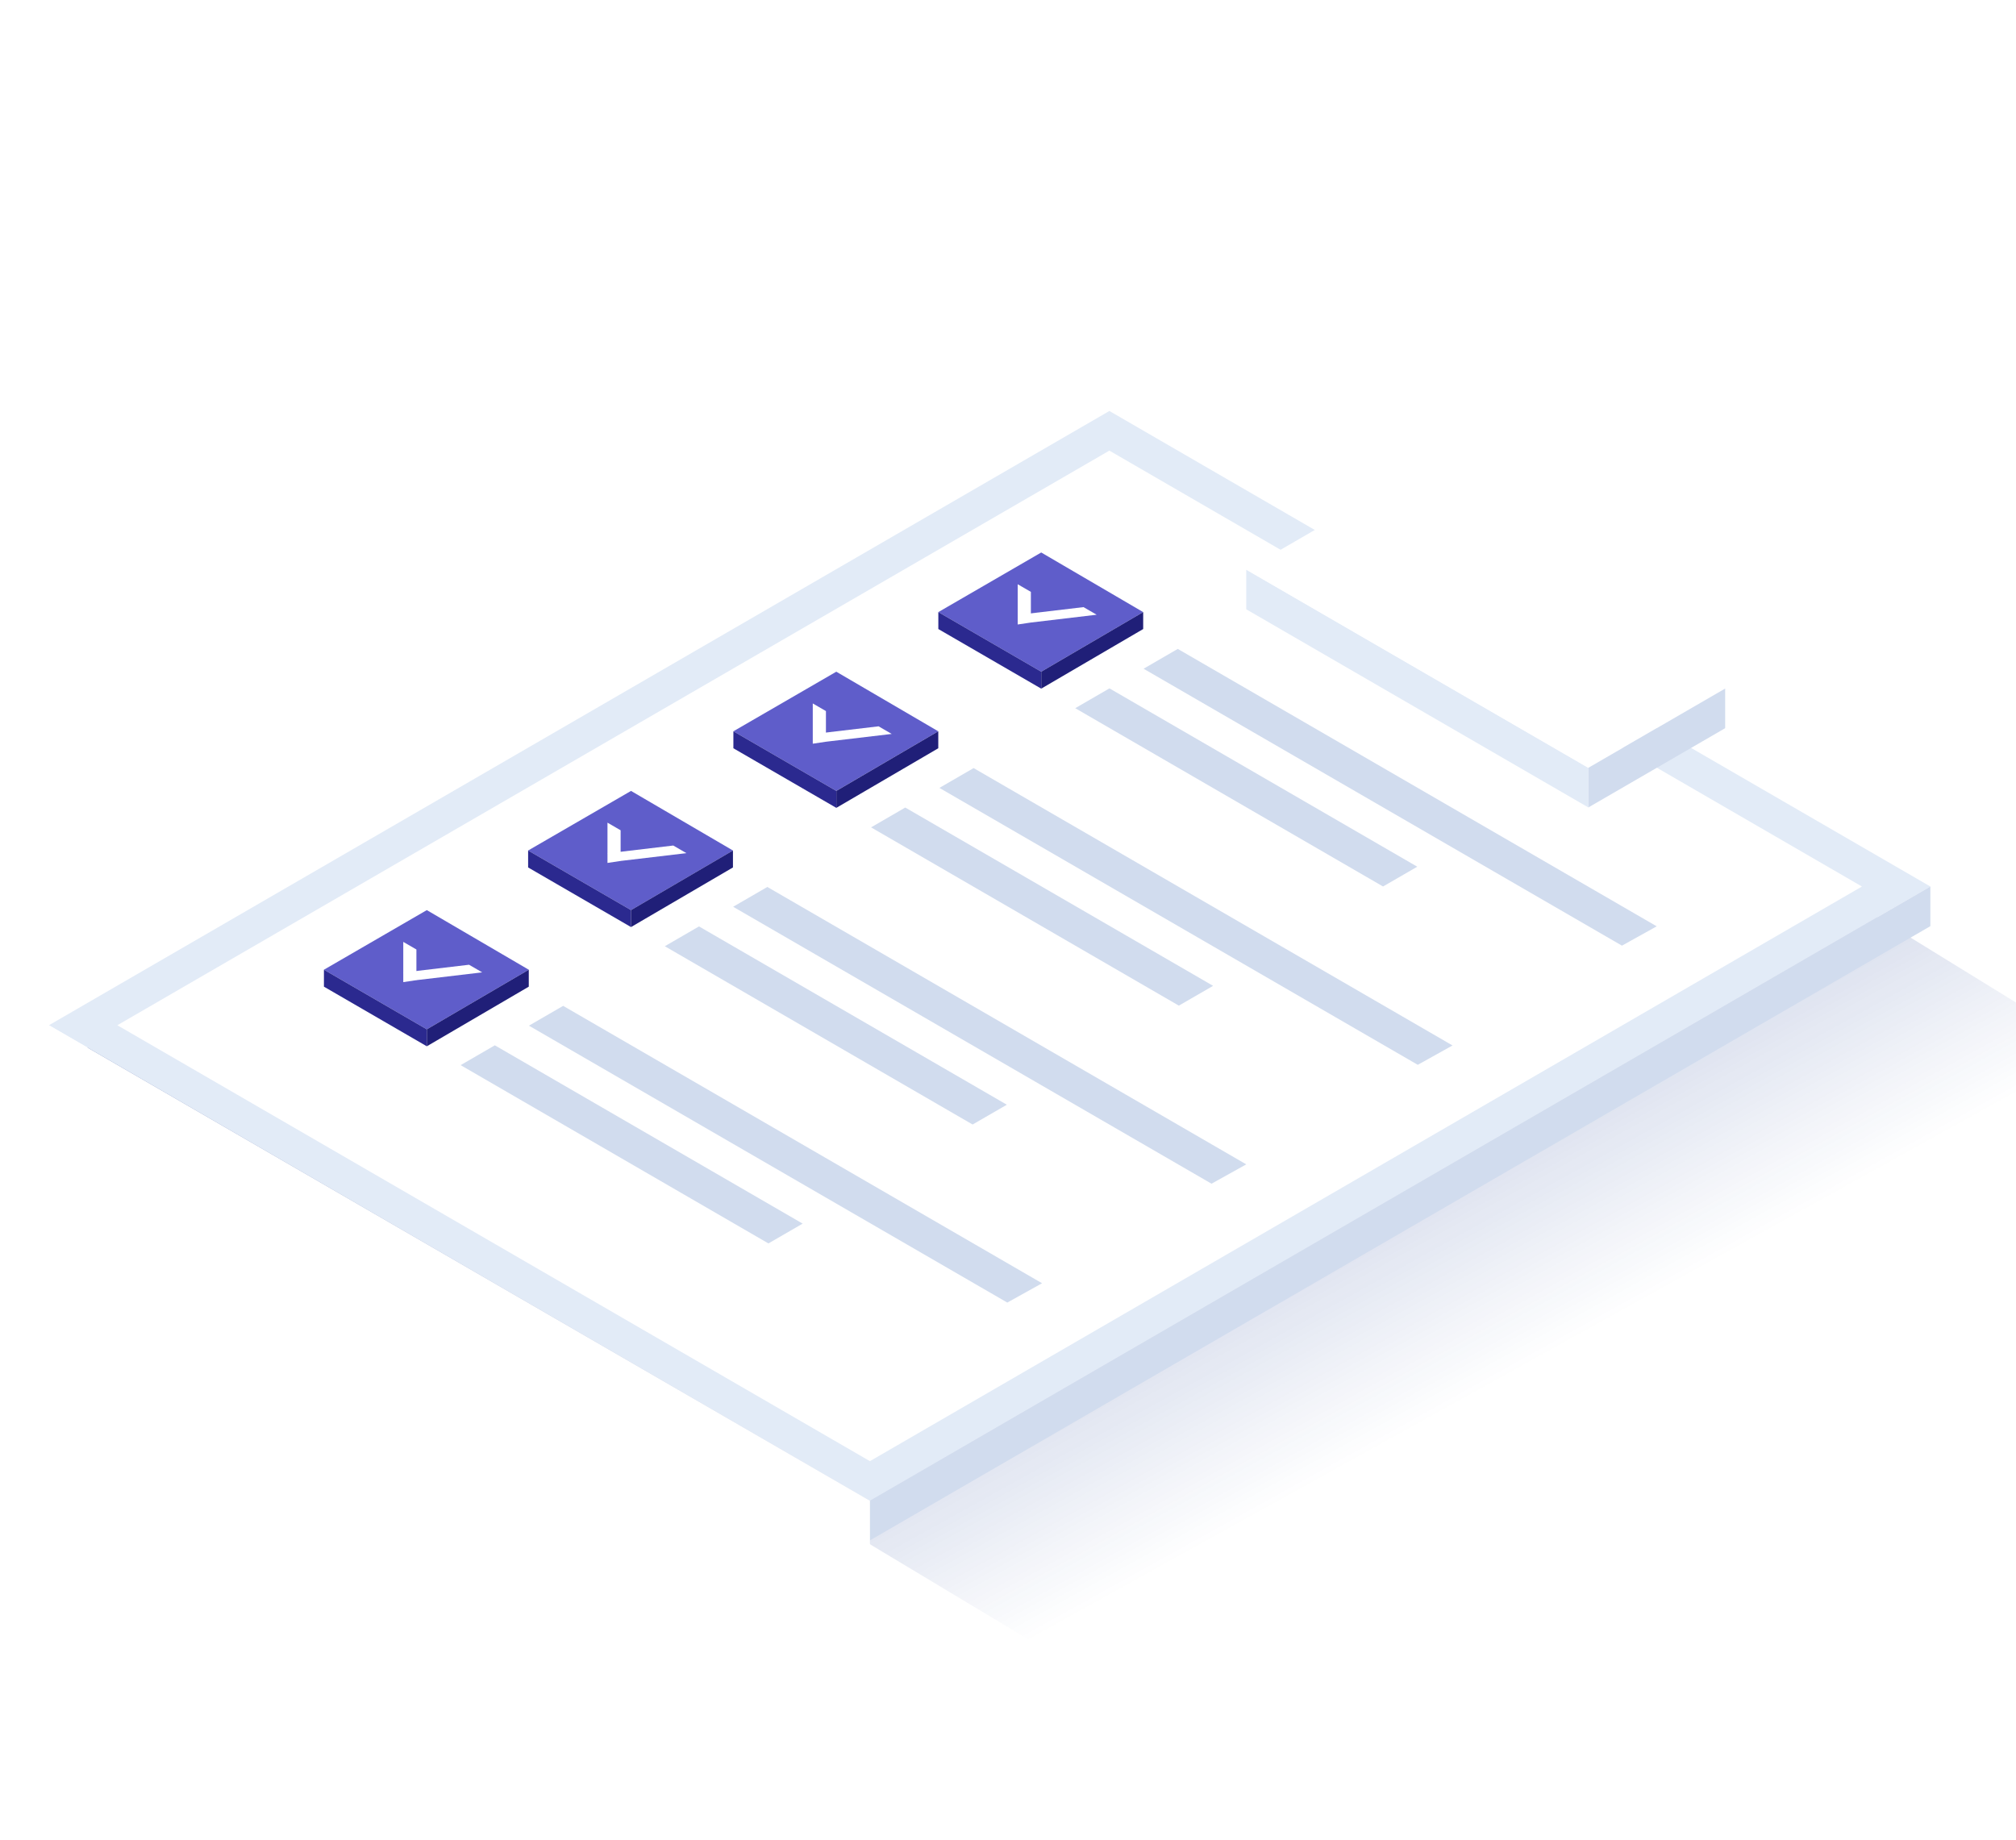 <svg width="206" height="188" viewBox="0 0 206 188" fill="none" xmlns="http://www.w3.org/2000/svg">
<g clip-path="url(#clip0_1212_37583)">
<g filter="url(#filter0_f_1212_37583)">
<path d="M6.66 108.404L114.122 45.847L243.5 125.558L138.361 187.535L6.66 108.404Z" fill="url(#paint0_linear_1212_37583)"/>
</g>
<path d="M88.89 153.37L5 104.773L113.359 42L197.25 90.597L88.89 153.37Z" fill="#E2EBF7"/>
<path d="M11.99 104.773L88.889 149.322L190.257 90.597L113.358 46.05L11.99 104.773Z" fill="white"/>
<path d="M116.854 68.34L120.348 66.314L169.286 94.664L165.735 96.64L116.854 68.34Z" fill="#D1DCEE"/>
<path d="M109.871 72.373L113.366 70.347L144.821 88.572L141.322 90.594L109.871 72.373Z" fill="#D1DCEE"/>
<path d="M106.394 56.461L116.813 62.553L106.394 68.644L95.881 62.553L106.394 56.461Z" fill="#5F5DCA"/>
<path d="M95.881 64.284V62.553L106.394 68.644V70.375L95.881 64.284Z" fill="#2B298F"/>
<path d="M116.814 64.284V62.553L106.395 68.644V70.375L116.814 64.284Z" fill="#201F78"/>
<path d="M103.992 59.707L105.338 60.486V63.619L103.992 63.819V59.707Z" fill="white"/>
<path d="M110.715 62.044L112.058 62.821L105.338 63.619L103.992 62.84L110.715 62.044Z" fill="white"/>
<path d="M95.99 80.518L99.487 78.493L148.423 106.84L144.871 108.818L95.99 80.518Z" fill="#D1DCEE"/>
<path d="M89.008 84.551L92.502 82.526L123.958 100.747L120.458 102.77L89.008 84.551Z" fill="#D1DCEE"/>
<path d="M85.455 68.644L95.872 74.734L85.455 80.827L74.939 74.734L85.455 68.644Z" fill="#5F5DCA"/>
<path d="M74.939 76.468V74.734L85.455 80.827V82.558L74.939 76.468Z" fill="#2B298F"/>
<path d="M95.876 76.468V74.734L85.459 80.827V82.558L95.876 76.468Z" fill="#201F78"/>
<path d="M83.051 71.888L84.396 72.667V75.8L83.051 76.002V71.888Z" fill="white"/>
<path d="M89.774 74.225L91.117 75.004L84.396 75.8L83.051 75.021L89.774 74.225Z" fill="white"/>
<path d="M74.914 92.666L78.409 90.641L127.346 118.991L123.795 120.967L74.914 92.666Z" fill="#D1DCEE"/>
<path d="M67.932 96.699L71.426 94.674L102.882 112.896L99.382 114.918L67.932 96.699Z" fill="#D1DCEE"/>
<path d="M64.48 80.827L74.897 86.917L64.48 93.008L53.965 86.917L64.48 80.827Z" fill="#5F5DCA"/>
<path d="M53.965 88.648V86.917L64.48 93.008V94.741L53.965 88.648Z" fill="#2B298F"/>
<path d="M74.895 88.648V86.917L64.478 93.008V94.741L74.895 88.648Z" fill="#201F78"/>
<path d="M62.074 84.071L63.417 84.85V87.983L62.074 88.186V84.071Z" fill="white"/>
<path d="M68.795 86.408L70.14 87.187L63.417 87.983L62.074 87.204L68.795 86.408Z" fill="white"/>
<path d="M54.047 104.817L57.544 102.792L106.479 131.14L102.928 133.115L54.047 104.817Z" fill="#D1DCEE"/>
<path d="M47.068 108.85L50.563 106.825L82.018 125.047L78.519 127.07L47.068 108.85Z" fill="#D1DCEE"/>
<path d="M43.613 93.008L54.03 99.1L43.613 105.191L33.1 99.1L43.613 93.008Z" fill="#5F5DCA"/>
<path d="M33.1 100.831V99.1L43.613 105.191V106.924L33.1 100.831Z" fill="#2B298F"/>
<path d="M54.032 100.831V99.1L43.615 105.191V106.924L54.032 100.831Z" fill="#201F78"/>
<path d="M41.207 96.254L42.55 97.033V100.166L41.207 100.367V96.254Z" fill="white"/>
<path d="M47.927 98.591L49.273 99.37L42.55 100.166L41.207 99.387L47.927 98.591Z" fill="white"/>
<path d="M197.25 94.647V90.597L88.891 153.369V157.42L197.25 94.647Z" fill="#D1DCEE"/>
<path d="M5 108.823V104.773L88.89 153.37V158.048L5 108.823Z" fill="white"/>
<path d="M162.301 82.516V78.465L127.346 58.216V62.267L162.301 82.516Z" fill="#E2EBF7"/>
<path d="M141.326 50.115L127.346 58.216L162.301 78.465L176.281 70.365L141.326 50.115Z" fill="white"/>
<path d="M176.283 74.415V70.365L162.303 78.465V82.516L176.283 74.415Z" fill="#D1DCEE"/>
</g>
<defs>
<filter id="filter0_f_1212_37583" x="4.66" y="43.847" width="240.84" height="145.688" filterUnits="userSpaceOnUse" color-interpolation-filters="sRGB">
<feFlood flood-opacity="0" result="BackgroundImageFix"/>
<feBlend mode="normal" in="SourceGraphic" in2="BackgroundImageFix" result="shape"/>
<feGaussianBlur stdDeviation="1" result="effect1_foregroundBlur_1212_37583"/>
</filter>
<linearGradient id="paint0_linear_1212_37583" x1="35.989" y1="35.913" x2="108.197" y2="166.11" gradientUnits="userSpaceOnUse">
<stop offset="0.03" stop-color="#0E3390"/>
<stop offset="1" stop-color="#0E3390" stop-opacity="0"/>
</linearGradient>
<clipPath id="clip0_1212_37583">
<rect width="206" height="188" fill="white"/>
</clipPath>
</defs>
</svg>
